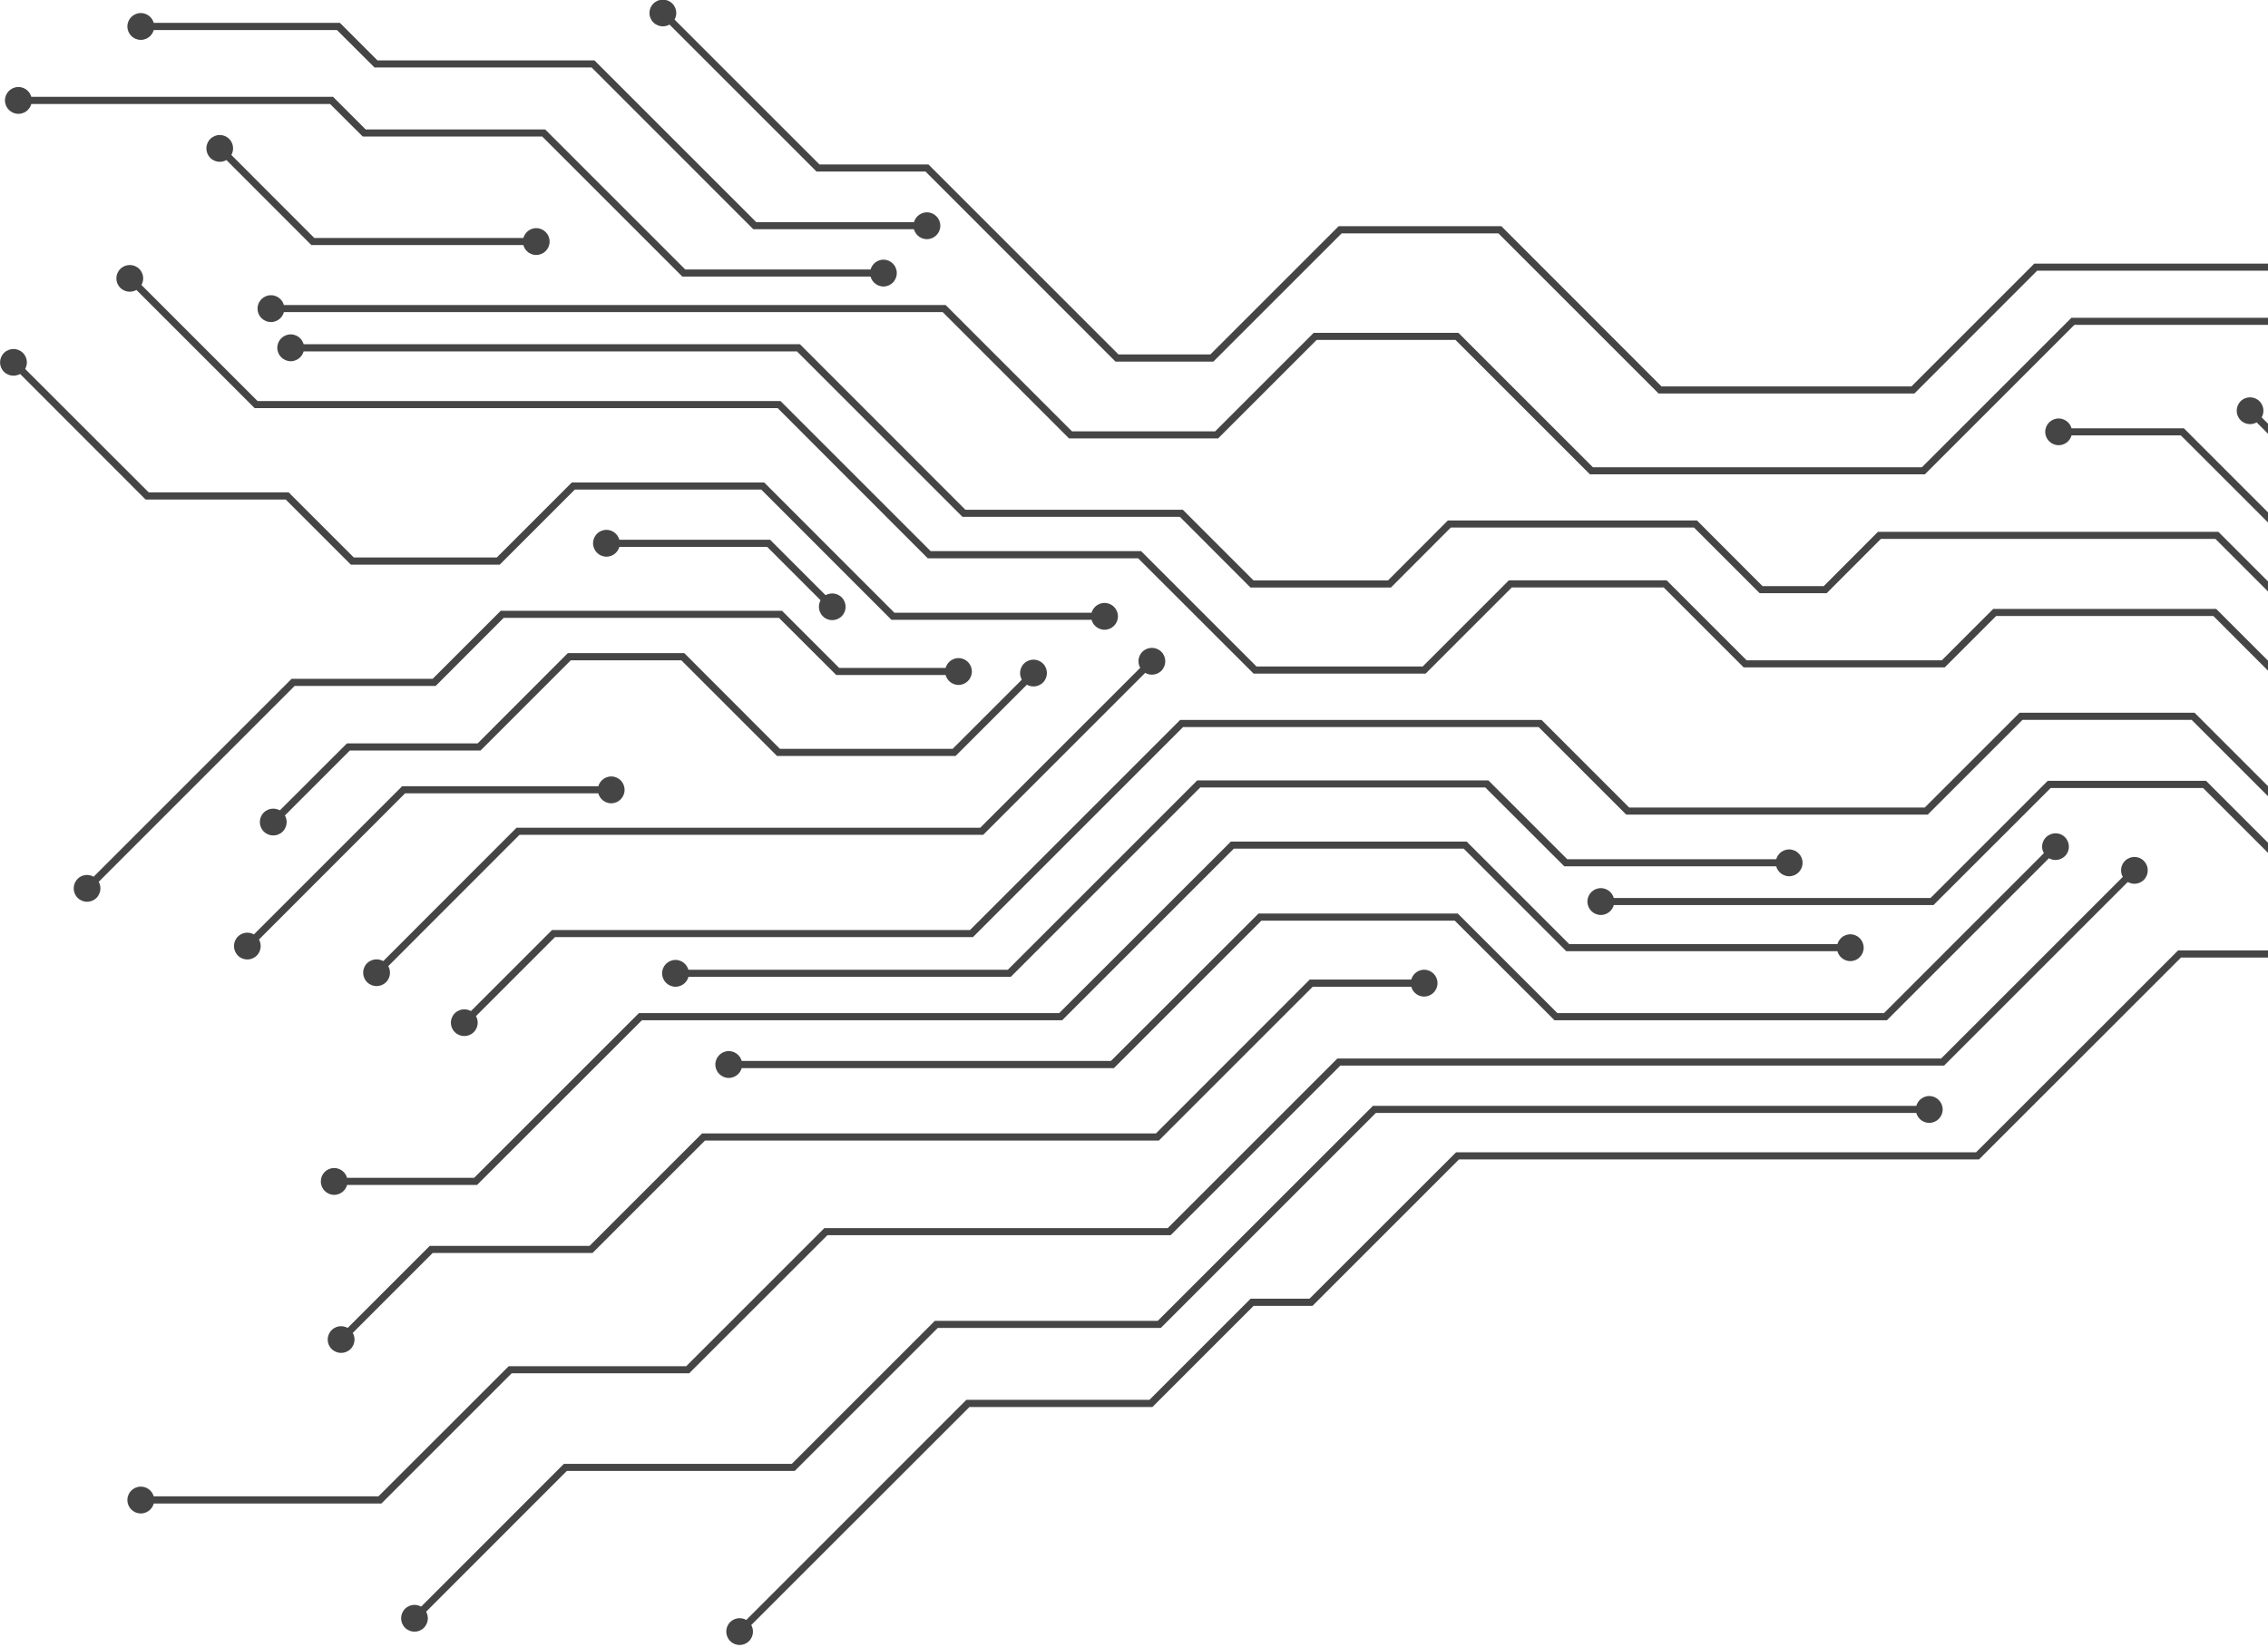 <svg id="SVGDoc" width="614" height="446" xmlns="http://www.w3.org/2000/svg" version="1.1" xmlns:xlink="http://www.w3.org/1999/xlink" xmlns:avocode="https://avocode.com/" viewBox="0 0 614 446"><defs><path d="M336.665,620.376h62.471l36.833,36.833h53.846l30.394,-30.394h159.323l18.667,18.667h49.386v1.949h-50.184l-18.667,-18.667h-157.728l-30.394,30.394h-55.441l-36.833,-36.862h-60.876l-54.703,54.673h-140.774l-39.668,39.668h-15.95l-27.381,27.381h-49.534l-61.644,61.614l-1.359,-1.359l62.176,-62.205h49.563l27.381,-27.381h15.95l39.668,-39.639h140.774z" id="Path-0"/><path d="M747.408,642.824c2.009,0 3.633,1.625 3.633,3.633c0,2.009 -1.625,3.633 -3.633,3.633c-2.009,0 -3.604,-1.625 -3.604,-3.633c0,-2.009 1.625,-3.633 3.604,-3.633z" id="Path-1"/><path d="M-55.322,802.265c-1.418,1.418 -1.418,3.692 0,5.139c1.418,1.418 3.692,1.418 5.11,0c1.418,-1.418 1.418,-3.722 0,-5.139c-1.388,-1.418 -3.692,-1.418 -5.11,0z" id="Path-2"/><path d="M-72.985,365.707l41.825,41.825h29.508l51.454,51.454h24.87l34.736,-34.736h44.04l43.36,43.39h67.67l33.259,-33.259h74.433l38.369,38.398h72.041l8.241,-8.241h46.669l20.056,20.056h103.705l15.507,-15.507h77.18v1.949h-76.412l-15.477,15.477h-105.3l-20.056,-20.056h-45.074l-8.27,8.241h-73.577l-38.398,-38.398h-72.868l-33.229,33.259h-69.265l-43.36,-43.361h-42.445l-34.736,34.736h-26.465l-51.454,-51.483h-29.508l-42.386,-42.386z" id="Path-3"/><path d="M753.758,466.429c2.009,0 3.633,1.625 3.633,3.633c0,2.009 -1.625,3.633 -3.633,3.633c-2.009,0 -3.633,-1.625 -3.633,-3.633c0.03,-2.009 1.654,-3.633 3.633,-3.633z" id="Path-4"/><path d="M-70.977,363.964c-1.418,-1.418 -3.722,-1.418 -5.139,0c-1.418,1.418 -1.418,3.722 0,5.11c1.418,1.418 3.722,1.418 5.139,0c1.418,-1.388 1.418,-3.692 0,-5.11z" id="Path-5"/><path d="M-217.304,437.571l34.027,34.027h141.571l40.643,40.643h56.977l31.25,31.25h44.985l23.334,-23.334h42.711l21.651,21.651h52.842l13.912,-13.912h60.374l36.567,36.537h82.645l32.963,-32.963h56.8l42.327,42.327h145.352v1.92h-146.15l-42.297,-42.327h-55.234l-32.963,32.993h-84.24l-36.537,-36.567h-58.808l-13.912,13.912h-54.437l-21.651,-21.651h-41.116l-23.334,23.334h-46.58l-31.25,-31.221h-56.948l-40.643,-40.673h-141.601l-34.588,-34.588z" id="Path-6"/><path d="M743.45,571.138c2.009,0 3.633,1.625 3.633,3.633c0,2.009 -1.625,3.633 -3.633,3.633c-2.009,0 -3.633,-1.625 -3.633,-3.633c0,-2.009 1.625,-3.633 3.633,-3.633z" id="Path-7"/><path d="M-215.295,435.828c-1.418,-1.418 -3.722,-1.418 -5.139,0c-1.418,1.418 -1.418,3.722 0,5.11c1.418,1.418 3.722,1.418 5.139,0c1.418,-1.418 1.418,-3.692 0,-5.11z" id="Path-8"/><path d="M293.747,556.015h47.378l32.077,32.077h107.072l28.799,-28.799h36.153l45.694,45.694h88.198l21.473,21.444h42.238v1.92h-43.036l-21.473,-21.444h-88.198l-45.694,-45.694h-34.558l-28.799,28.799h-108.667l-32.077,-32.077h-45.783l-25.668,25.668h-81.611l-23.718,-23.718h-96.261l-56.888,56.888h-113.157l-23.984,23.984l-1.359,-1.359l24.545,-24.545h113.157l56.888,-56.888h97.856l23.718,23.718h80.016z" id="Path-9"/><path d="M742.652,623.773c2.009,0 3.633,1.625 3.633,3.633c0,2.009 -1.625,3.633 -3.633,3.633c-1.979,0 -3.604,-1.625 -3.604,-3.633c-0.03,-2.009 1.595,-3.633 3.604,-3.633z" id="Path-10"/><path d="M-129.874,637.389c-1.418,1.418 -1.418,3.722 0,5.11c1.418,1.418 3.722,1.418 5.139,0c1.418,-1.418 1.418,-3.722 0,-5.11c-1.418,-1.418 -3.722,-1.418 -5.139,0z" id="Path-11"/><path d="M551.4,546.858l38.132,38.132h92.422l25.107,25.136h33.554v1.92h-34.352l-25.107,-25.107h-92.422l-38.723,-38.723z" id="Path-12"/><path d="M740.437,607.439c2.009,0 3.633,1.625 3.633,3.633c0,2.009 -1.625,3.633 -3.633,3.633c-2.009,0 -3.633,-1.625 -3.633,-3.633c0,-2.009 1.625,-3.633 3.633,-3.633z" id="Path-13"/><path d="M553.408,545.115c-1.418,-1.418 -3.692,-1.418 -5.11,0c-1.418,1.418 -1.418,3.692 0,5.11c1.418,1.418 3.722,1.418 5.11,0c1.418,-1.418 1.418,-3.692 0,-5.11z" id="Path-14"/><path d="M301.368,574.446h42.858l32.727,32.727h106.304l28.562,-28.562h23.748l27.233,27.204l-1.359,1.388l-26.642,-26.672h-22.182l-28.562,28.562h-107.899l-32.727,-32.698h-41.263l-31.723,31.693h-90.236v-1.92h89.438z" id="Path-15"/><path d="M564.573,603.806c1.418,1.418 1.418,3.722 0,5.11c-1.418,1.418 -3.722,1.418 -5.11,0c-1.418,-1.418 -1.418,-3.722 0,-5.11c1.388,-1.418 3.692,-1.418 5.11,0z" id="Path-16"/><path d="M180.384,603.51c-2.009,0 -3.633,1.625 -3.633,3.633c0,2.009 1.625,3.633 3.633,3.633c2.008,0 3.633,-1.625 3.633,-3.633c0,-2.009 -1.625,-3.633 -3.633,-3.633z" id="Path-17"/><path d="M505.41,609.034h25.815v1.949h-25.018l-19.229,19.229h-54.644v-1.949h53.846z" id="Path-18"/><path d="M531.019,606.375c2.009,0 3.633,1.625 3.633,3.633c0,2.009 -1.625,3.633 -3.633,3.633c-2.009,0 -3.633,-1.625 -3.633,-3.633c0.03,-2.009 1.654,-3.633 3.633,-3.633z" id="Path-19"/><path d="M432.513,625.604c-2.009,0 -3.604,1.625 -3.604,3.633c0,2.009 1.625,3.633 3.604,3.633c2.009,0 3.633,-1.625 3.633,-3.633c-0,-2.009 -1.625,-3.633 -3.633,-3.633z" id="Path-20"/><path d="M324.289,597.869l1.359,1.359l-52.34,52.34h-163.458l-45.93,45.93h-92.924l-37.424,37.394h-48.057l-35.267,35.267h-65.336v-1.949h64.538l35.267,-35.238h48.057l37.394,-37.394h92.953l45.93,-45.93h163.458z" id="Path-21"/><path d="M322.28,596.126c1.418,-1.418 3.722,-1.418 5.11,0c1.418,1.418 1.418,3.722 0,5.139c-1.418,1.418 -3.692,1.418 -5.11,0c-1.418,-1.447 -1.418,-3.722 0,-5.139z" id="Path-22"/><path d="M-214.881,765.58c-2.009,0 -3.633,1.625 -3.633,3.633c0,2.009 1.625,3.633 3.633,3.633c2.008,0 3.633,-1.625 3.633,-3.633c0,-2.038 -1.624,-3.633 -3.633,-3.633z" id="Path-23"/><path d="M302.904,591.459l1.388,1.359l-46.462,46.462h-90l-26.997,-26.967h-52.34l-39.934,39.934h-104.473v-1.949h103.675l39.934,-39.905h53.964l26.967,26.967h88.405z" id="Path-24"/><path d="M300.925,589.716c1.418,-1.418 3.722,-1.418 5.11,0c1.418,1.418 1.418,3.722 0,5.11c-1.418,1.418 -3.722,1.418 -5.11,0c-1.447,-1.418 -1.447,-3.692 0,-5.11z" id="Path-25"/><path d="M-55.706,647.639c-2.009,0 -3.633,1.625 -3.633,3.633c0,2.009 1.624,3.633 3.633,3.633c2.008,0 3.633,-1.625 3.633,-3.633c0,-2.009 -1.625,-3.633 -3.633,-3.633z" id="Path-26"/><path d="M101.579,628.262h31.162v1.949h-30.364l-41.647,41.647h-122.874l-30.453,30.453h-43.272l-24.25,24.25l-1.359,-1.359l24.811,-24.811h43.272l30.453,-30.453h122.874z" id="Path-27"/><path d="M132.534,625.604c2.008,0 3.633,1.625 3.633,3.633c0,2.009 -1.625,3.633 -3.633,3.633c-2.009,0 -3.604,-1.625 -3.604,-3.633c0,-2.009 1.625,-3.633 3.604,-3.633z" id="Path-28"/><path d="M-163.221,723.195c-1.418,1.418 -1.418,3.722 0,5.11c1.418,1.418 3.722,1.418 5.139,0c1.418,-1.418 1.418,-3.692 0,-5.11c-1.447,-1.418 -3.722,-1.418 -5.139,0z" id="Path-29"/><path d="M71.126,574.328h78.805l21.355,21.355h60.256v1.92h-61.053l-21.385,-21.355h-77.18l-51.276,51.276h-90.945v-1.92h90.147z" id="Path-30"/><path d="M231.365,593.025c2.009,0 3.633,1.625 3.633,3.633c0,2.009 -1.625,3.633 -3.633,3.633c-2.009,0 -3.633,-1.625 -3.633,-3.633c-0,-2.009 1.625,-3.633 3.633,-3.633z" id="Path-31"/><path d="M-70.12,622.946c-2.009,0 -3.633,1.625 -3.633,3.633c0,2.009 1.624,3.633 3.633,3.633c2.008,0 3.633,-1.625 3.633,-3.633c-0.03,-2.009 -1.654,-3.633 -3.633,-3.633z" id="Path-32"/><path d="M80.224,590.898h63.83l27.765,27.765h76.294v1.92h-77.092l-27.765,-27.765h-62.235l-46.462,46.462h-113.777l-44.631,44.601h-38.871v-1.92h38.073l44.601,-44.601h113.777z" id="Path-33"/><path d="M247.935,616.004c1.979,0 3.604,1.625 3.604,3.633c0,2.009 -1.625,3.633 -3.604,3.633c-2.008,0 -3.633,-1.625 -3.633,-3.633c-0,-2.009 1.625,-3.633 3.633,-3.633z" id="Path-34"/><path d="M-162.542,679.302c-2.008,0 -3.604,1.625 -3.604,3.633c0,2.009 1.624,3.633 3.604,3.633c2.009,0 3.633,-1.625 3.633,-3.633c0,-2.009 -1.624,-3.633 -3.633,-3.633z" id="Path-35"/><path d="M118.681,662.466h150.787v1.92h-149.989l-58.218,58.218h-60.374l-38.723,38.723h-61.703l-40.673,40.702l-1.359,-1.359l41.234,-41.263h61.703l38.723,-38.723h60.344z" id="Path-36"/><path d="M269.291,659.808c2.009,0 3.633,1.625 3.633,3.633c0,2.009 -1.625,3.633 -3.633,3.633c-2.009,0 -3.633,-1.625 -3.633,-3.633c0,-2.009 1.625,-3.633 3.633,-3.633z" id="Path-37"/><path d="M-143.343,798.662c-1.418,1.418 -1.418,3.722 0,5.139c1.418,1.418 3.692,1.418 5.11,0c1.418,-1.418 1.418,-3.692 0,-5.139c-1.388,-1.418 -3.692,-1.418 -5.11,0z" id="Path-38"/><path d="M685.941,487.252h62.146v1.92h-61.319l-22.448,22.448h-100.574v-1.92h99.776z" id="Path-39"/><path d="M747.91,484.594c2.009,0 3.633,1.625 3.633,3.633c0,2.009 -1.625,3.633 -3.633,3.633c-2.009,0 -3.604,-1.625 -3.604,-3.633c-0.03,-2.009 1.595,-3.633 3.604,-3.633z" id="Path-40"/><path d="M563.923,507.042c-2.009,0 -3.633,1.625 -3.633,3.633c0,2.009 1.625,3.633 3.633,3.633c2.009,0 3.633,-1.625 3.633,-3.633c-0.03,-2.009 -1.625,-3.633 -3.633,-3.633z" id="Path-41"/><path d="M-179.821,445.605h182.835l34.204,34.204h38.753l26.672,-26.672h39.196l36.39,36.39h89.084l40.466,-40.466h61.408l32.314,32.314h126.626l16.541,16.57h84.831v1.92h-85.628l-16.541,-16.57h-126.626l-32.314,-32.314h-59.813l-40.466,40.466h-90.679l-36.39,-36.39h-37.601l-26.672,26.672h-40.348l-34.204,-34.204h-182.037z" id="Path-42"/><path d="M629.318,495.286c2.009,0 3.633,1.625 3.633,3.633c0,2.009 -1.625,3.633 -3.633,3.633c-2.009,0 -3.633,-1.625 -3.633,-3.633c0,-2.009 1.625,-3.633 3.633,-3.633z" id="Path-43"/><path d="M-179.644,442.946c-2.008,0 -3.633,1.625 -3.633,3.633c0,2.009 1.625,3.633 3.633,3.633c2.009,0 3.633,-1.625 3.633,-3.633c-0,-2.009 -1.625,-3.633 -3.633,-3.633z" id="Path-44"/><path d="M-174.475,456.209h138.027l44.808,44.837h58.867l19.14,19.14h36.39l16.216,-16.245h67.433l17.752,17.781h16.57l14.68,-14.709h92.156l36.862,36.862h64.361l26.702,-26.702h63.209v1.92h-62.412l-26.702,26.702h-65.956l-36.862,-36.862h-90.561l-14.68,14.709h-18.136l-17.781,-17.781h-65.838l-16.216,16.245h-38.014l-19.11,-19.14h-58.867l-44.808,-44.808h-137.229z" id="Path-45"/><path d="M538.521,514.515c2.009,0 3.633,1.625 3.633,3.604c0,2.009 -1.625,3.633 -3.633,3.633c-2.009,0 -3.633,-1.625 -3.633,-3.633c0,-1.979 1.625,-3.604 3.633,-3.604z" id="Path-46"/><path d="M-174.297,453.55c-2.008,0 -3.633,1.625 -3.633,3.633c0,2.009 1.625,3.633 3.633,3.633c2.009,0 3.633,-1.625 3.633,-3.633c-0,-2.009 -1.625,-3.633 -3.633,-3.633z" id="Path-47"/><path d="M575.502,521.427h92.038l19.229,19.258h53.846v1.92h-54.673l-19.199,-19.229h-91.24z" id="Path-48"/><path d="M740.437,537.997c2.009,0 3.633,1.625 3.633,3.633c0,2.009 -1.625,3.633 -3.633,3.633c-2.009,0 -3.633,-1.625 -3.633,-3.633c0,-2.009 1.625,-3.633 3.633,-3.633z" id="Path-49"/><path d="M575.65,518.768c-1.979,0 -3.604,1.625 -3.604,3.633c0,2.009 1.625,3.633 3.604,3.633c2.009,0 3.633,-1.625 3.633,-3.633c0.03,-2.009 -1.625,-3.633 -3.633,-3.633z" id="Path-50"/><path d="M588.321,542.28h66.931l19.76,19.76h74.138v1.92h-74.936l-19.79,-19.76h-66.104z" id="Path-51"/><path d="M748.973,559.382c2.009,0 3.604,1.625 3.604,3.633c0,2.009 -1.625,3.633 -3.604,3.633c-2.009,0 -3.633,-1.625 -3.633,-3.633c0,-2.009 1.625,-3.633 3.633,-3.633z" id="Path-52"/><path d="M588.498,539.621c-2.009,0 -3.633,1.625 -3.633,3.633c0,2.009 1.625,3.633 3.633,3.633c2.009,0 3.604,-1.625 3.604,-3.633c0,-2.009 -1.595,-3.633 -3.604,-3.633z" id="Path-53"/><path d="M304.145,478.982h34.086l45.133,45.133h55.293l18.667,-18.697h69.619v1.92h-68.792l-18.697,18.697h-56.888l-45.162,-45.133h-33.259z" id="Path-54"/><path d="M526.766,502.759c1.979,0 3.604,1.625 3.604,3.633c0,2.009 -1.625,3.633 -3.604,3.633c-2.009,0 -3.633,-1.625 -3.633,-3.633c0,-2.009 1.625,-3.633 3.633,-3.633z" id="Path-55"/><path d="M304.322,476.323c-2.009,0 -3.633,1.625 -3.633,3.604c0,2.009 1.625,3.633 3.633,3.633c2.008,0 3.633,-1.625 3.633,-3.633c-0.03,-1.979 -1.625,-3.604 -3.633,-3.604z" id="Path-56"/><path d="M356.691,473.429l37.335,37.335h35.533l18.165,-18.165h67.463v1.92h-66.665l-18.165,18.165h-37.128l-37.896,-37.896z" id="Path-57"/><path d="M515.01,489.94c2.009,0 3.633,1.625 3.633,3.633c0,2.009 -1.625,3.633 -3.633,3.633c-2.009,0 -3.604,-1.625 -3.604,-3.633c-0.03,-2.009 1.595,-3.633 3.604,-3.633z" id="Path-58"/><path d="M358.7,471.657c-1.418,-1.418 -3.722,-1.418 -5.11,0c-1.418,1.418 -1.418,3.722 0,5.139c1.418,1.418 3.692,1.418 5.11,0c1.418,-1.418 1.418,-3.722 0,-5.139z" id="Path-59"/><path d="M58.278,541.246l1.359,1.359l-46.462,46.462h-125.533l-38.132,38.162l-1.359,-1.359l38.694,-38.723h125.533z" id="Path-60"/><path d="M56.269,539.503c1.418,-1.418 3.722,-1.418 5.139,0c1.418,1.418 1.418,3.722 0,5.139c-1.418,1.418 -3.722,1.418 -5.139,0c-1.418,-1.447 -1.418,-3.722 0,-5.139z" id="Path-61"/><path d="M-153.621,623.832c-1.418,1.418 -1.418,3.722 0,5.139c1.418,1.418 3.722,1.418 5.139,0c1.418,-1.418 1.418,-3.722 0,-5.139c-1.418,-1.388 -3.722,-1.388 -5.139,0z" id="Path-62"/><path d="M-248.79,460.314l36.035,36.006h37.896l17.634,17.634h38.723l20.292,-20.292h52.103l35.238,35.267h57.066v1.92h-57.863l-35.238,-35.267h-50.479l-20.321,20.322h-40.318l-17.634,-17.634h-37.926l-36.567,-36.596z" id="Path-63"/><path d="M46.02,526.271c2.008,0 3.633,1.625 3.633,3.633c0,2.009 -1.625,3.633 -3.633,3.633c-2.009,0 -3.633,-1.625 -3.633,-3.633c-0,-2.009 1.624,-3.633 3.633,-3.633z" id="Path-64"/><path d="M-246.781,458.572c-1.418,-1.418 -3.722,-1.418 -5.139,0c-1.418,1.418 -1.418,3.722 0,5.11c1.418,1.418 3.722,1.418 5.139,0c1.418,-1.388 1.418,-3.692 0,-5.11z" id="Path-65"/><path d="M-99.273,539.858h31.516l25.904,25.934h46.757l21.326,-21.326l1.359,1.359l-21.887,21.887h-48.352l-25.904,-25.904h-29.921l-24.427,24.427h-35.385l-20.174,20.174l-1.388,-1.359l20.765,-20.735h35.385z" id="Path-66"/><path d="M24.221,542.693c1.418,-1.418 3.722,-1.418 5.14,0c1.418,1.418 1.418,3.722 0,5.139c-1.418,1.418 -3.722,1.418 -5.14,0c-1.418,-1.418 -1.418,-3.722 0,-5.139z" id="Path-67"/><path d="M-181.593,583.041c-1.418,1.418 -1.418,3.722 0,5.139c1.418,1.418 3.722,1.418 5.139,0c1.418,-1.418 1.418,-3.722 0,-5.139c-1.418,-1.418 -3.722,-1.418 -5.139,0z" id="Path-68"/><path d="M-144.14,575.923h56.8v1.92h-56.002l-42.149,42.179l-1.359,-1.388z" id="Path-69"/><path d="M-87.517,573.264c2.009,0 3.604,1.625 3.604,3.633c0,2.009 -1.625,3.633 -3.604,3.633c-2.008,0 -3.633,-1.625 -3.633,-3.633c0,-2.009 1.625,-3.633 3.633,-3.633z" id="Path-70"/><path d="M-188.593,616.625c-1.418,1.418 -1.418,3.722 0,5.139c1.418,1.418 3.692,1.418 5.11,0c1.418,-1.418 1.418,-3.722 0,-5.139c-1.418,-1.418 -3.692,-1.418 -5.11,0z" id="Path-71"/><path d="M-117.439,528.397h76.147l15.477,15.477h32.491v1.92h-33.288l-15.507,-15.477h-74.522l-18.402,18.431h-38.191l-55.648,55.648l-1.359,-1.388l56.18,-56.18h38.191z" id="Path-72"/><path d="M6.499,541.216c2.009,0 3.604,1.625 3.604,3.633c0,2.009 -1.625,3.633 -3.604,3.633c-2.009,0 -3.633,-1.625 -3.633,-3.633c0,-2.009 1.625,-3.633 3.633,-3.633z" id="Path-73"/><path d="M-231.983,601c-1.418,1.418 -1.418,3.722 0,5.139c1.418,1.418 3.692,1.418 5.11,0c1.418,-1.418 1.418,-3.722 0,-5.139c-1.418,-1.418 -3.722,-1.418 -5.11,0z" id="Path-74"/><path d="M-88.994,509.169h44.483l17.604,17.604l-1.359,1.359l-17.043,-17.043h-43.685z" id="Path-75"/><path d="M-25.135,524.764c1.418,1.418 1.418,3.722 0,5.11c-1.418,1.418 -3.722,1.418 -5.11,0c-1.418,-1.418 -1.418,-3.722 0,-5.11c1.388,-1.418 3.692,-1.418 5.11,0z" id="Path-76"/><path d="M-88.817,506.481c-2.009,0 -3.633,1.625 -3.633,3.633c0,2.009 1.624,3.633 3.633,3.633c2.008,0 3.633,-1.625 3.633,-3.633c-0.03,-2.009 -1.654,-3.633 -3.633,-3.633z" id="Path-77"/><path d="M-215.088,369.192h54.112l10.161,10.161h58.749l43.804,43.803h46.373v1.92h-47.171l-43.774,-43.803h-58.779l-10.161,-10.131h-53.314z" id="Path-78"/><path d="M-2.067,420.498c2.008,0 3.633,1.625 3.633,3.633c0,2.009 -1.625,3.633 -3.633,3.633c-2.009,0 -3.633,-1.625 -3.633,-3.633c0,-2.009 1.654,-3.633 3.633,-3.633z" id="Path-79"/><path d="M-214.881,366.534c-2.009,0 -3.633,1.625 -3.633,3.633c0,2.009 1.625,3.633 3.633,3.633c2.008,0 3.633,-1.625 3.633,-3.633c0,-2.009 -1.624,-3.633 -3.633,-3.633z" id="Path-80"/><path d="M-248.199,389.218h85.362l8.832,8.832h48.589l37.926,37.926h53.846v1.92h-54.644l-37.926,-37.926h-48.589l-8.832,-8.802h-84.565z" id="Path-81"/><path d="M-13.822,433.317c2.008,0 3.603,1.625 3.603,3.633c0,2.009 -1.624,3.633 -3.603,3.633c-1.979,0 -3.633,-1.625 -3.633,-3.633c0.03,-2.009 1.625,-3.633 3.633,-3.633z" id="Path-82"/><path d="M-248.022,386.56c-2.009,0 -3.633,1.625 -3.633,3.633c0,2.009 1.624,3.633 3.633,3.633c2.008,0 3.633,-1.625 3.633,-3.633c0,-2.009 -1.625,-3.633 -3.633,-3.633z" id="Path-83"/><path d="M-192.965,402.362l25.047,25.077h60.256v1.92h-61.053l-25.609,-25.638z" id="Path-84"/><path d="M-107.839,424.781c2.009,0 3.633,1.625 3.633,3.633c0,2.009 -1.624,3.633 -3.633,3.633c-2.009,0 -3.603,-1.625 -3.603,-3.633c0,-2.009 1.624,-3.633 3.603,-3.633z" id="Path-85"/><path d="M-190.956,400.62c-1.418,-1.418 -3.692,-1.418 -5.11,0c-1.418,1.418 -1.418,3.692 0,5.139c1.418,1.418 3.722,1.418 5.11,0c1.418,-1.447 1.418,-3.722 0,-5.139z" id="Path-86"/></defs><desc>Generated with Avocode.</desc><g transform="matrix(1,0,0,1,253,-363)"><g clip-path="url(#clip-e083a07e-e3fe-40b4-9df3-7f2346282237)"><title>Path 654</title><use xlink:href="#Path-0" fill="#454545" fill-opacity="1"/></g><g clip-path="url(#clip-e083a07e-e3fe-40b4-9df3-7f2346282237)"><title>Path 655</title><use xlink:href="#Path-1" fill="#454545" fill-opacity="1"/></g><g clip-path="url(#clip-e083a07e-e3fe-40b4-9df3-7f2346282237)"><title>Path 656</title><use xlink:href="#Path-2" fill="#454545" fill-opacity="1"/></g><g clip-path="url(#clip-e083a07e-e3fe-40b4-9df3-7f2346282237)"><title>Path 657</title><use xlink:href="#Path-3" fill="#454545" fill-opacity="1"/></g><g clip-path="url(#clip-e083a07e-e3fe-40b4-9df3-7f2346282237)"><title>Path 658</title><use xlink:href="#Path-4" fill="#454545" fill-opacity="1"/></g><g clip-path="url(#clip-e083a07e-e3fe-40b4-9df3-7f2346282237)"><title>Path 659</title><use xlink:href="#Path-5" fill="#454545" fill-opacity="1"/></g><g clip-path="url(#clip-e083a07e-e3fe-40b4-9df3-7f2346282237)"><title>Path 660</title><use xlink:href="#Path-6" fill="#454545" fill-opacity="1"/></g><g clip-path="url(#clip-e083a07e-e3fe-40b4-9df3-7f2346282237)"><title>Path 661</title><use xlink:href="#Path-7" fill="#454545" fill-opacity="1"/></g><g clip-path="url(#clip-e083a07e-e3fe-40b4-9df3-7f2346282237)"><title>Path 662</title><use xlink:href="#Path-8" fill="#454545" fill-opacity="1"/></g><g clip-path="url(#clip-e083a07e-e3fe-40b4-9df3-7f2346282237)"><title>Path 663</title><use xlink:href="#Path-9" fill="#454545" fill-opacity="1"/></g><g clip-path="url(#clip-e083a07e-e3fe-40b4-9df3-7f2346282237)"><title>Path 664</title><use xlink:href="#Path-10" fill="#454545" fill-opacity="1"/></g><g clip-path="url(#clip-e083a07e-e3fe-40b4-9df3-7f2346282237)"><title>Path 665</title><use xlink:href="#Path-11" fill="#454545" fill-opacity="1"/></g><g clip-path="url(#clip-e083a07e-e3fe-40b4-9df3-7f2346282237)"><title>Path 666</title><use xlink:href="#Path-12" fill="#454545" fill-opacity="1"/></g><g clip-path="url(#clip-e083a07e-e3fe-40b4-9df3-7f2346282237)"><title>Path 667</title><use xlink:href="#Path-13" fill="#454545" fill-opacity="1"/></g><g clip-path="url(#clip-e083a07e-e3fe-40b4-9df3-7f2346282237)"><title>Path 668</title><use xlink:href="#Path-14" fill="#454545" fill-opacity="1"/></g><g clip-path="url(#clip-e083a07e-e3fe-40b4-9df3-7f2346282237)"><title>Path 669</title><use xlink:href="#Path-15" fill="#454545" fill-opacity="1"/></g><g clip-path="url(#clip-e083a07e-e3fe-40b4-9df3-7f2346282237)"><title>Path 670</title><use xlink:href="#Path-16" fill="#454545" fill-opacity="1"/></g><g clip-path="url(#clip-e083a07e-e3fe-40b4-9df3-7f2346282237)"><title>Path 671</title><use xlink:href="#Path-17" fill="#454545" fill-opacity="1"/></g><g clip-path="url(#clip-e083a07e-e3fe-40b4-9df3-7f2346282237)"><title>Path 672</title><use xlink:href="#Path-18" fill="#454545" fill-opacity="1"/></g><g clip-path="url(#clip-e083a07e-e3fe-40b4-9df3-7f2346282237)"><title>Path 673</title><use xlink:href="#Path-19" fill="#454545" fill-opacity="1"/></g><g clip-path="url(#clip-e083a07e-e3fe-40b4-9df3-7f2346282237)"><title>Path 674</title><use xlink:href="#Path-20" fill="#454545" fill-opacity="1"/></g><g clip-path="url(#clip-e083a07e-e3fe-40b4-9df3-7f2346282237)"><title>Path 675</title><use xlink:href="#Path-21" fill="#454545" fill-opacity="1"/></g><g clip-path="url(#clip-e083a07e-e3fe-40b4-9df3-7f2346282237)"><title>Path 676</title><use xlink:href="#Path-22" fill="#454545" fill-opacity="1"/></g><g clip-path="url(#clip-e083a07e-e3fe-40b4-9df3-7f2346282237)"><title>Path 677</title><use xlink:href="#Path-23" fill="#454545" fill-opacity="1"/></g><g clip-path="url(#clip-e083a07e-e3fe-40b4-9df3-7f2346282237)"><title>Path 678</title><use xlink:href="#Path-24" fill="#454545" fill-opacity="1"/></g><g clip-path="url(#clip-e083a07e-e3fe-40b4-9df3-7f2346282237)"><title>Path 679</title><use xlink:href="#Path-25" fill="#454545" fill-opacity="1"/></g><g clip-path="url(#clip-e083a07e-e3fe-40b4-9df3-7f2346282237)"><title>Path 680</title><use xlink:href="#Path-26" fill="#454545" fill-opacity="1"/></g><g clip-path="url(#clip-e083a07e-e3fe-40b4-9df3-7f2346282237)"><title>Path 681</title><use xlink:href="#Path-27" fill="#454545" fill-opacity="1"/></g><g clip-path="url(#clip-e083a07e-e3fe-40b4-9df3-7f2346282237)"><title>Path 682</title><use xlink:href="#Path-28" fill="#454545" fill-opacity="1"/></g><g clip-path="url(#clip-e083a07e-e3fe-40b4-9df3-7f2346282237)"><title>Path 683</title><use xlink:href="#Path-29" fill="#454545" fill-opacity="1"/></g><g clip-path="url(#clip-e083a07e-e3fe-40b4-9df3-7f2346282237)"><title>Path 684</title><use xlink:href="#Path-30" fill="#454545" fill-opacity="1"/></g><g clip-path="url(#clip-e083a07e-e3fe-40b4-9df3-7f2346282237)"><title>Path 685</title><use xlink:href="#Path-31" fill="#454545" fill-opacity="1"/></g><g clip-path="url(#clip-e083a07e-e3fe-40b4-9df3-7f2346282237)"><title>Path 686</title><use xlink:href="#Path-32" fill="#454545" fill-opacity="1"/></g><g clip-path="url(#clip-e083a07e-e3fe-40b4-9df3-7f2346282237)"><title>Path 687</title><use xlink:href="#Path-33" fill="#454545" fill-opacity="1"/></g><g clip-path="url(#clip-e083a07e-e3fe-40b4-9df3-7f2346282237)"><title>Path 688</title><use xlink:href="#Path-34" fill="#454545" fill-opacity="1"/></g><g clip-path="url(#clip-e083a07e-e3fe-40b4-9df3-7f2346282237)"><title>Path 689</title><use xlink:href="#Path-35" fill="#454545" fill-opacity="1"/></g><g clip-path="url(#clip-e083a07e-e3fe-40b4-9df3-7f2346282237)"><title>Path 690</title><use xlink:href="#Path-36" fill="#454545" fill-opacity="1"/></g><g clip-path="url(#clip-e083a07e-e3fe-40b4-9df3-7f2346282237)"><title>Path 691</title><use xlink:href="#Path-37" fill="#454545" fill-opacity="1"/></g><g clip-path="url(#clip-e083a07e-e3fe-40b4-9df3-7f2346282237)"><title>Path 692</title><use xlink:href="#Path-38" fill="#454545" fill-opacity="1"/></g><g clip-path="url(#clip-e083a07e-e3fe-40b4-9df3-7f2346282237)"><title>Path 693</title><use xlink:href="#Path-39" fill="#454545" fill-opacity="1"/></g><g clip-path="url(#clip-e083a07e-e3fe-40b4-9df3-7f2346282237)"><title>Path 694</title><use xlink:href="#Path-40" fill="#454545" fill-opacity="1"/></g><g clip-path="url(#clip-e083a07e-e3fe-40b4-9df3-7f2346282237)"><title>Path 695</title><use xlink:href="#Path-41" fill="#454545" fill-opacity="1"/></g><g clip-path="url(#clip-e083a07e-e3fe-40b4-9df3-7f2346282237)"><title>Path 696</title><use xlink:href="#Path-42" fill="#454545" fill-opacity="1"/></g><g clip-path="url(#clip-e083a07e-e3fe-40b4-9df3-7f2346282237)"><title>Path 697</title><use xlink:href="#Path-43" fill="#454545" fill-opacity="1"/></g><g clip-path="url(#clip-e083a07e-e3fe-40b4-9df3-7f2346282237)"><title>Path 698</title><use xlink:href="#Path-44" fill="#454545" fill-opacity="1"/></g><g clip-path="url(#clip-e083a07e-e3fe-40b4-9df3-7f2346282237)"><title>Path 699</title><use xlink:href="#Path-45" fill="#454545" fill-opacity="1"/></g><g clip-path="url(#clip-e083a07e-e3fe-40b4-9df3-7f2346282237)"><title>Path 700</title><use xlink:href="#Path-46" fill="#454545" fill-opacity="1"/></g><g clip-path="url(#clip-e083a07e-e3fe-40b4-9df3-7f2346282237)"><title>Path 701</title><use xlink:href="#Path-47" fill="#454545" fill-opacity="1"/></g><g clip-path="url(#clip-e083a07e-e3fe-40b4-9df3-7f2346282237)"><title>Path 702</title><use xlink:href="#Path-48" fill="#454545" fill-opacity="1"/></g><g clip-path="url(#clip-e083a07e-e3fe-40b4-9df3-7f2346282237)"><title>Path 703</title><use xlink:href="#Path-49" fill="#454545" fill-opacity="1"/></g><g clip-path="url(#clip-e083a07e-e3fe-40b4-9df3-7f2346282237)"><title>Path 704</title><use xlink:href="#Path-50" fill="#454545" fill-opacity="1"/></g><g clip-path="url(#clip-e083a07e-e3fe-40b4-9df3-7f2346282237)"><title>Path 705</title><use xlink:href="#Path-51" fill="#454545" fill-opacity="1"/></g><g clip-path="url(#clip-e083a07e-e3fe-40b4-9df3-7f2346282237)"><title>Path 706</title><use xlink:href="#Path-52" fill="#454545" fill-opacity="1"/></g><g clip-path="url(#clip-e083a07e-e3fe-40b4-9df3-7f2346282237)"><title>Path 707</title><use xlink:href="#Path-53" fill="#454545" fill-opacity="1"/></g><g clip-path="url(#clip-e083a07e-e3fe-40b4-9df3-7f2346282237)"><title>Path 708</title><use xlink:href="#Path-54" fill="#454545" fill-opacity="1"/></g><g clip-path="url(#clip-e083a07e-e3fe-40b4-9df3-7f2346282237)"><title>Path 709</title><use xlink:href="#Path-55" fill="#454545" fill-opacity="1"/></g><g clip-path="url(#clip-e083a07e-e3fe-40b4-9df3-7f2346282237)"><title>Path 710</title><use xlink:href="#Path-56" fill="#454545" fill-opacity="1"/></g><g clip-path="url(#clip-e083a07e-e3fe-40b4-9df3-7f2346282237)"><title>Path 711</title><use xlink:href="#Path-57" fill="#454545" fill-opacity="1"/></g><g clip-path="url(#clip-e083a07e-e3fe-40b4-9df3-7f2346282237)"><title>Path 712</title><use xlink:href="#Path-58" fill="#454545" fill-opacity="1"/></g><g clip-path="url(#clip-e083a07e-e3fe-40b4-9df3-7f2346282237)"><title>Path 713</title><use xlink:href="#Path-59" fill="#454545" fill-opacity="1"/></g><g clip-path="url(#clip-e083a07e-e3fe-40b4-9df3-7f2346282237)"><title>Path 714</title><use xlink:href="#Path-60" fill="#454545" fill-opacity="1"/></g><g clip-path="url(#clip-e083a07e-e3fe-40b4-9df3-7f2346282237)"><title>Path 715</title><use xlink:href="#Path-61" fill="#454545" fill-opacity="1"/></g><g clip-path="url(#clip-e083a07e-e3fe-40b4-9df3-7f2346282237)"><title>Path 716</title><use xlink:href="#Path-62" fill="#454545" fill-opacity="1"/></g><g clip-path="url(#clip-e083a07e-e3fe-40b4-9df3-7f2346282237)"><title>Path 717</title><use xlink:href="#Path-63" fill="#454545" fill-opacity="1"/></g><g clip-path="url(#clip-e083a07e-e3fe-40b4-9df3-7f2346282237)"><title>Path 718</title><use xlink:href="#Path-64" fill="#454545" fill-opacity="1"/></g><g clip-path="url(#clip-e083a07e-e3fe-40b4-9df3-7f2346282237)"><title>Path 719</title><use xlink:href="#Path-65" fill="#454545" fill-opacity="1"/></g><g clip-path="url(#clip-e083a07e-e3fe-40b4-9df3-7f2346282237)"><title>Path 720</title><use xlink:href="#Path-66" fill="#454545" fill-opacity="1"/></g><g clip-path="url(#clip-e083a07e-e3fe-40b4-9df3-7f2346282237)"><title>Path 721</title><use xlink:href="#Path-67" fill="#454545" fill-opacity="1"/></g><g clip-path="url(#clip-e083a07e-e3fe-40b4-9df3-7f2346282237)"><title>Path 722</title><use xlink:href="#Path-68" fill="#454545" fill-opacity="1"/></g><g clip-path="url(#clip-e083a07e-e3fe-40b4-9df3-7f2346282237)"><title>Path 723</title><use xlink:href="#Path-69" fill="#454545" fill-opacity="1"/></g><g clip-path="url(#clip-e083a07e-e3fe-40b4-9df3-7f2346282237)"><title>Path 724</title><use xlink:href="#Path-70" fill="#454545" fill-opacity="1"/></g><g clip-path="url(#clip-e083a07e-e3fe-40b4-9df3-7f2346282237)"><title>Path 725</title><use xlink:href="#Path-71" fill="#454545" fill-opacity="1"/></g><g clip-path="url(#clip-e083a07e-e3fe-40b4-9df3-7f2346282237)"><title>Path 726</title><use xlink:href="#Path-72" fill="#454545" fill-opacity="1"/></g><g clip-path="url(#clip-e083a07e-e3fe-40b4-9df3-7f2346282237)"><title>Path 727</title><use xlink:href="#Path-73" fill="#454545" fill-opacity="1"/></g><g clip-path="url(#clip-e083a07e-e3fe-40b4-9df3-7f2346282237)"><title>Path 728</title><use xlink:href="#Path-74" fill="#454545" fill-opacity="1"/></g><g clip-path="url(#clip-e083a07e-e3fe-40b4-9df3-7f2346282237)"><title>Path 729</title><use xlink:href="#Path-75" fill="#454545" fill-opacity="1"/></g><g clip-path="url(#clip-e083a07e-e3fe-40b4-9df3-7f2346282237)"><title>Path 730</title><use xlink:href="#Path-76" fill="#454545" fill-opacity="1"/></g><g clip-path="url(#clip-e083a07e-e3fe-40b4-9df3-7f2346282237)"><title>Path 731</title><use xlink:href="#Path-77" fill="#454545" fill-opacity="1"/></g><g clip-path="url(#clip-e083a07e-e3fe-40b4-9df3-7f2346282237)"><title>Path 732</title><use xlink:href="#Path-78" fill="#454545" fill-opacity="1"/></g><g clip-path="url(#clip-e083a07e-e3fe-40b4-9df3-7f2346282237)"><title>Path 733</title><use xlink:href="#Path-79" fill="#454545" fill-opacity="1"/></g><g clip-path="url(#clip-e083a07e-e3fe-40b4-9df3-7f2346282237)"><title>Path 734</title><use xlink:href="#Path-80" fill="#454545" fill-opacity="1"/></g><g clip-path="url(#clip-e083a07e-e3fe-40b4-9df3-7f2346282237)"><title>Path 735</title><use xlink:href="#Path-81" fill="#454545" fill-opacity="1"/></g><g clip-path="url(#clip-e083a07e-e3fe-40b4-9df3-7f2346282237)"><title>Path 736</title><use xlink:href="#Path-82" fill="#454545" fill-opacity="1"/></g><g clip-path="url(#clip-e083a07e-e3fe-40b4-9df3-7f2346282237)"><title>Path 737</title><use xlink:href="#Path-83" fill="#454545" fill-opacity="1"/></g><g clip-path="url(#clip-e083a07e-e3fe-40b4-9df3-7f2346282237)"><title>Path 738</title><use xlink:href="#Path-84" fill="#454545" fill-opacity="1"/></g><g clip-path="url(#clip-e083a07e-e3fe-40b4-9df3-7f2346282237)"><title>Path 739</title><use xlink:href="#Path-85" fill="#454545" fill-opacity="1"/></g><g clip-path="url(#clip-e083a07e-e3fe-40b4-9df3-7f2346282237)"><title>Path 740</title><use xlink:href="#Path-86" fill="#454545" fill-opacity="1"/></g></g></svg>